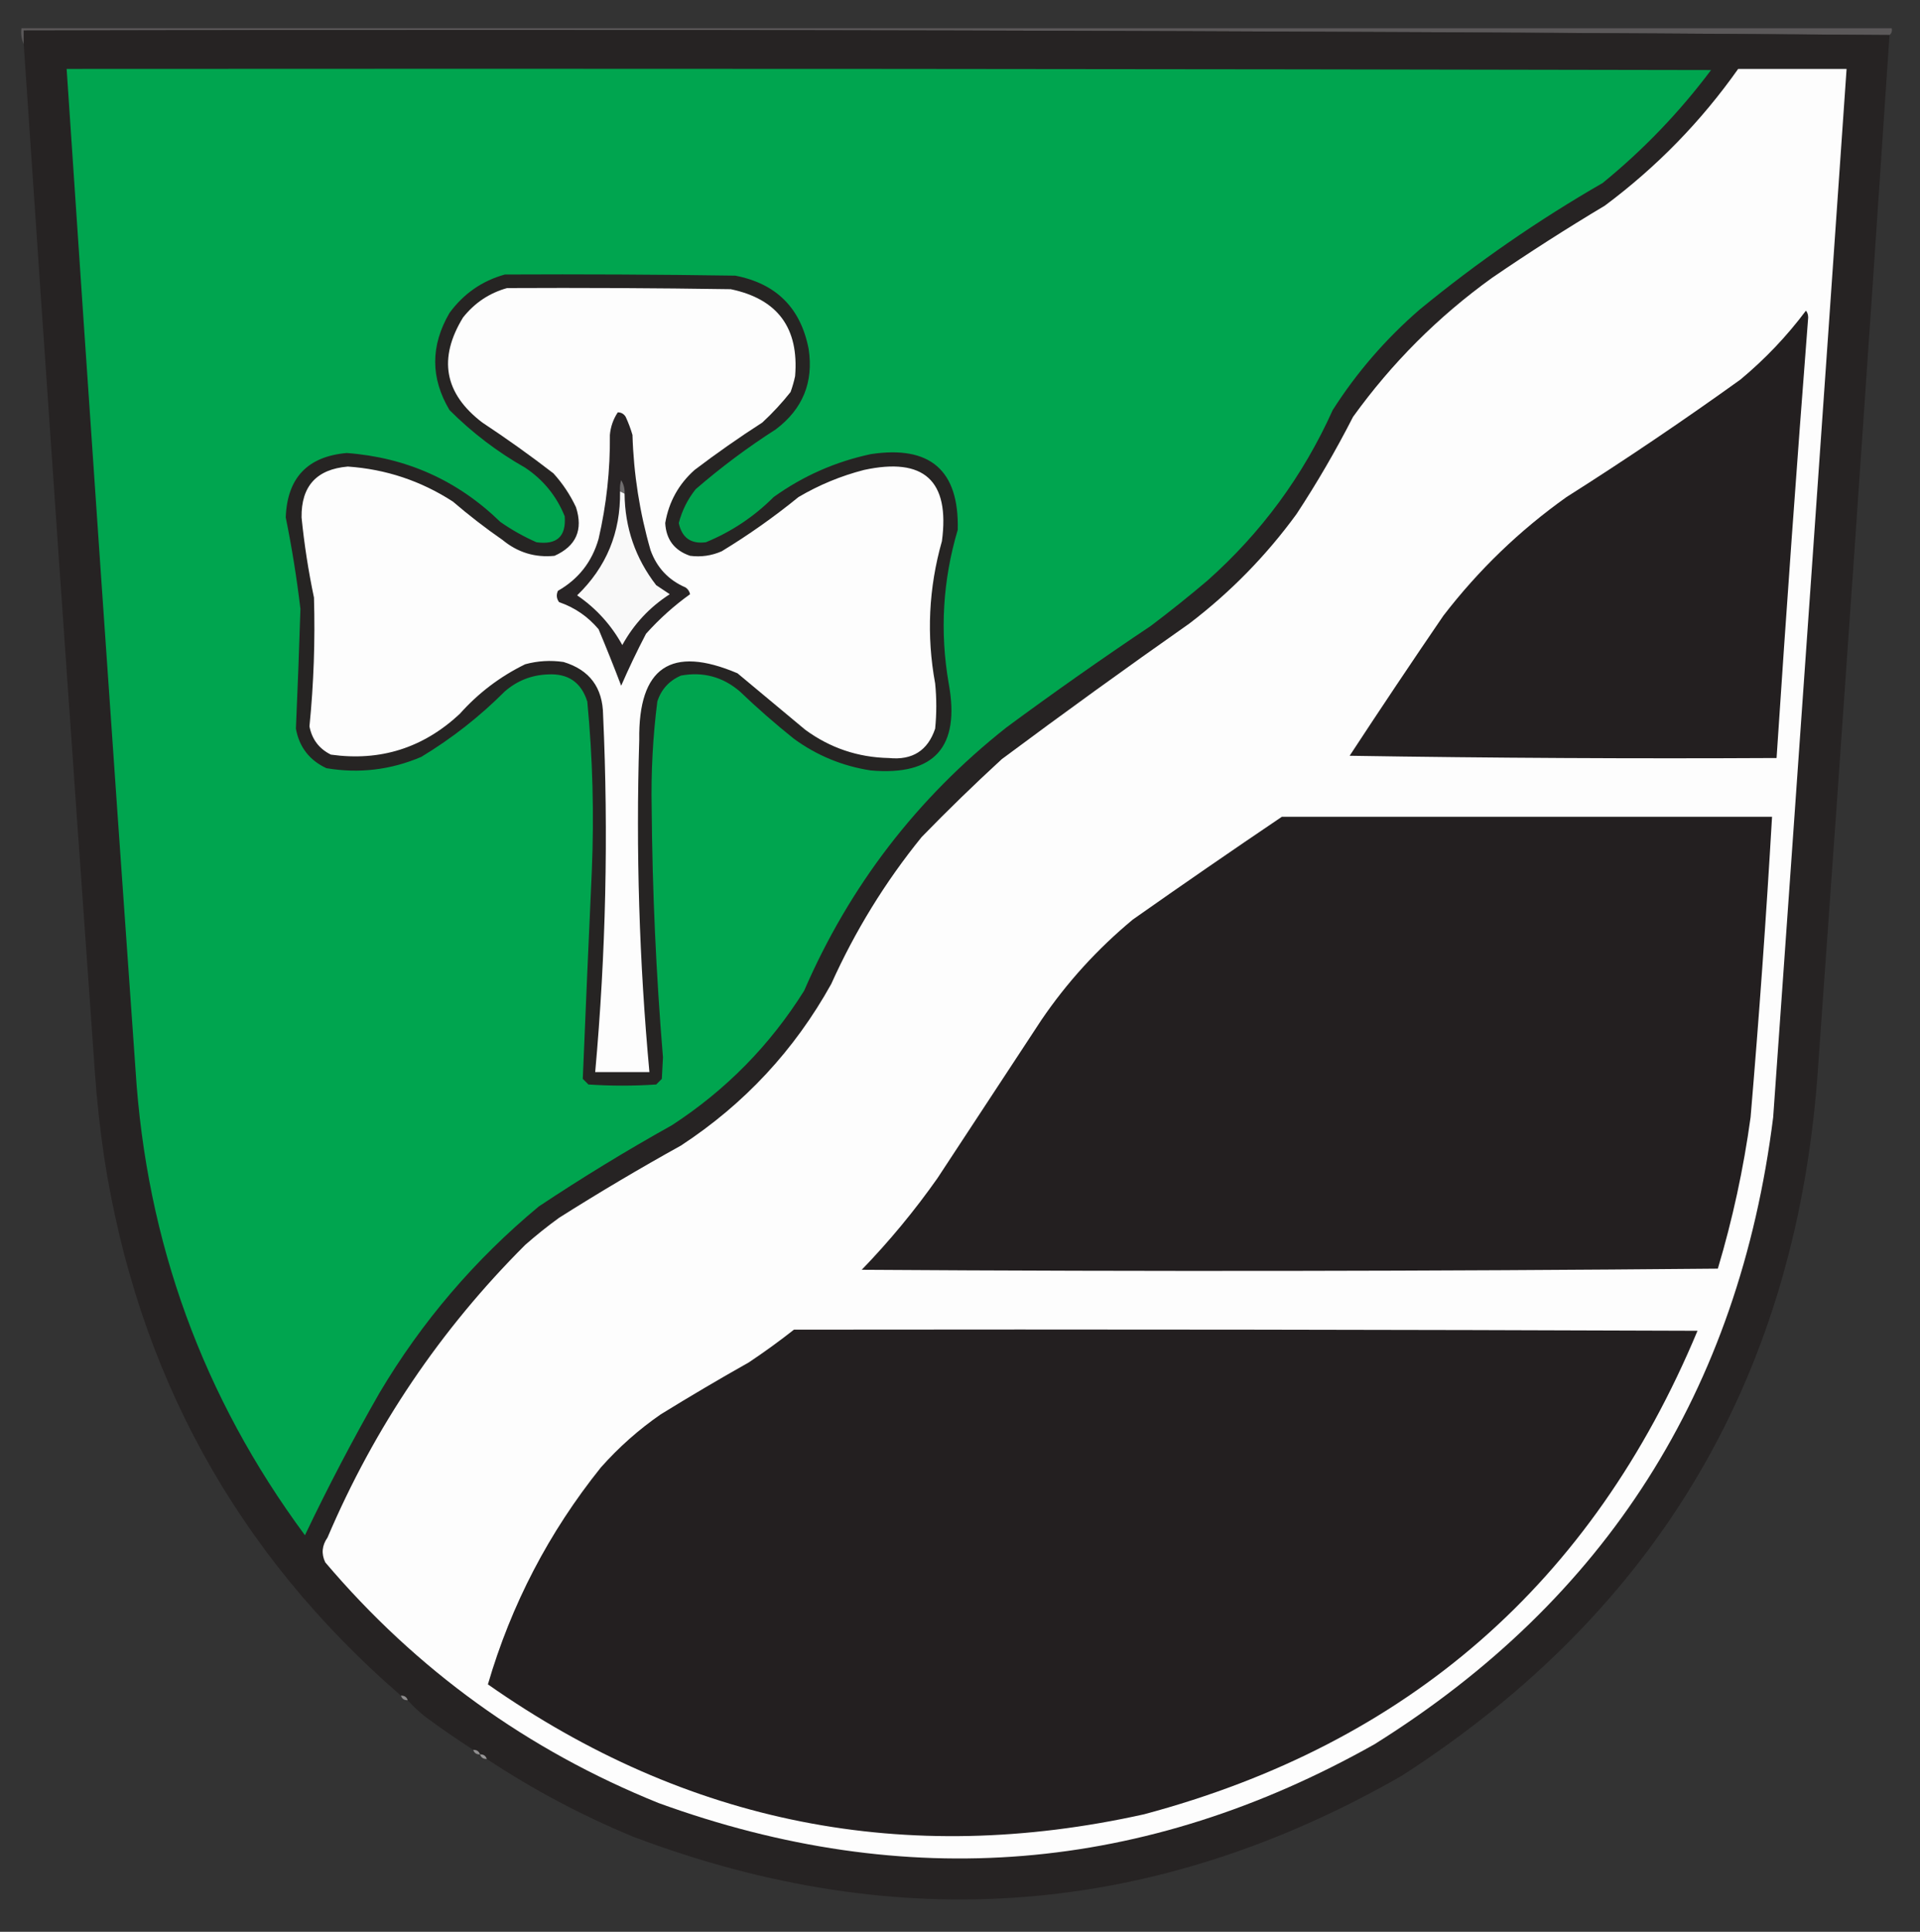 <?xml version="1.0" encoding="UTF-8"?>
<!DOCTYPE svg PUBLIC "-//W3C//DTD SVG 1.1//EN" "http://www.w3.org/Graphics/SVG/1.1/DTD/svg11.dtd">
<svg xmlns="http://www.w3.org/2000/svg" version="1.1" width="850px" height="855px" style="shape-rendering:geometricPrecision; text-rendering:geometricPrecision; image-rendering:optimizeQuality; fill-rule:evenodd; clip-rule:evenodd" xmlns:xlink="http://www.w3.org/1999/xlink">
<rect width="100%" height="100%" fill="#333333" stroke="none"/>
<g><path style="opacity:1" fill="#5b5859" d="M 836.5,15.5 C 561.502,13.501 286.169,12.834 10.5,13.5C 10.5,15.5 10.5,17.5 10.5,19.5C 9.532,17.393 9.198,15.059 9.5,12.5C 285.5,12.5 561.5,12.5 837.5,12.5C 837.737,13.791 837.404,14.791 836.5,15.5 Z"/></g>
<g><path style="opacity:1" fill="#262323" d="M 836.5,15.5 C 826.38,167.187 815.88,318.854 805,470.5C 796.245,607.263 734.745,712.429 620.5,786C 511.466,848.419 398.133,857.419 280.5,813C 257.567,803.538 235.9,792.038 215.5,778.5C 215.027,777.094 214.027,776.427 212.5,776.5C 212.027,775.094 211.027,774.427 209.5,774.5C 202.38,769.887 195.38,765.054 188.5,760C 185.568,757.715 182.902,755.215 180.5,752.5C 180.027,751.094 179.027,750.427 177.5,750.5C 104.578,687.36 60.744,607.693 46,511.5C 44.205,499.217 42.872,486.884 42,474.5C 31.215,322.847 20.715,171.181 10.5,19.5C 10.5,17.5 10.5,15.5 10.5,13.5C 286.169,12.834 561.502,13.501 836.5,15.5 Z"/></g>
<g><path style="opacity:1" fill="#00a54f" d="M 29.5,30.5 C 272.167,30.333 514.834,30.5 757.5,31C 743.575,49.593 727.575,66.259 709.5,81C 680.932,97.446 653.932,116.113 628.5,137C 613.425,150.062 600.591,164.896 590,181.5C 576.906,210.601 558.406,235.768 534.5,257C 526.349,263.907 518.016,270.574 509.5,277C 487.816,291.508 466.483,306.508 445.5,322C 405.925,353.3 376.092,392.134 356,438.5C 340.879,462.621 321.379,482.455 297.5,498C 277.333,509.247 257.666,521.247 238.5,534C 210.183,557.525 186.683,585.025 168,616.5C 156.19,637.121 145.19,658.121 135,679.5C 89.807,618.399 64.807,549.732 60,473.5C 49.538,325.841 39.371,178.174 29.5,30.5 Z"/></g>
<g><path style="opacity:1" fill="#fdfdfd" d="M 769.5,30.5 C 785.5,30.5 801.5,30.5 817.5,30.5C 806.809,185.172 795.976,339.838 785,494.5C 769.843,615.427 711.01,707.927 608.5,772C 506.851,829.208 401.184,837.875 291.5,798C 233.572,774.621 184.406,739.121 144,691.5C 142.184,687.719 142.517,684.053 145,680.5C 165.861,631.577 195.028,588.41 232.5,551C 237.317,546.76 242.317,542.76 247.5,539C 265.17,527.83 283.17,517.163 301.5,507C 329.573,488.596 351.74,464.763 368,435.5C 378.575,411.993 391.908,390.327 408,370.5C 419.529,358.637 431.362,347.137 443.5,336C 470.887,315.613 498.554,295.613 526.5,276C 544.706,262.128 560.539,245.961 574,227.5C 583.091,213.658 591.424,199.325 599,184.5C 616.167,160.667 636.667,140.167 660.5,123C 676.827,111.834 693.494,101.168 710.5,91C 733.437,73.898 753.104,53.731 769.5,30.5 Z"/></g>
<g><path style="opacity:1" fill="#262423" d="M 223.5,121.5 C 257.502,121.333 291.502,121.5 325.5,122C 343.671,125.504 354.504,136.337 358,154.5C 360.217,169.177 355.383,181.01 343.5,190C 331.041,197.981 319.208,206.814 308,216.5C 304.435,220.963 301.935,225.963 300.5,231.5C 301.889,238.027 305.889,240.861 312.5,240C 323.843,235.33 333.843,228.663 342.5,220C 355.479,210.679 369.812,204.346 385.5,201C 411.825,197.004 424.658,208.17 424,234.5C 417.358,256.888 416.024,279.555 420,302.5C 425.191,330.633 413.691,343.466 385.5,341C 372.979,339.068 361.646,334.402 351.5,327C 343.204,320.373 335.204,313.373 327.5,306C 319.952,299.562 311.286,297.229 301.5,299C 296.243,301.256 292.743,305.09 291,310.5C 289.023,326.097 288.19,341.763 288.5,357.5C 288.798,394.404 290.464,431.237 293.5,468C 293.333,471.167 293.167,474.333 293,477.5C 292.167,478.333 291.333,479.167 290.5,480C 280.5,480.667 270.5,480.667 260.5,480C 259.667,479.167 258.833,478.333 258,477.5C 259.266,446.849 260.599,416.182 262,385.5C 263.056,360.448 262.389,335.448 260,310.5C 257.307,301.98 251.474,297.98 242.5,298.5C 235.288,298.772 228.955,301.272 223.5,306C 212.314,317.193 199.98,326.859 186.5,335C 172.963,340.776 158.963,342.442 144.5,340C 136.968,336.472 132.468,330.639 131,322.5C 131.777,304.837 132.444,287.17 133,269.5C 131.38,255.869 129.213,242.369 126.5,229C 127.142,211.526 136.142,202.026 153.5,200.5C 179.935,202.47 202.602,212.637 221.5,231C 226.51,234.507 231.843,237.507 237.5,240C 246.54,241.255 250.707,237.422 250,228.5C 246.378,219.544 240.545,212.377 232.5,207C 220.197,200.035 209.03,191.535 199,181.5C 190.551,167.316 190.551,152.983 199,138.5C 205.268,129.961 213.434,124.294 223.5,121.5 Z"/></g>
<g><path style="opacity:1" fill="#fdfdfd" d="M 224.5,127.5 C 257.502,127.333 290.502,127.5 323.5,128C 344.267,132.331 353.767,145.164 352,166.5C 351.489,168.878 350.822,171.212 350,173.5C 346.201,178.301 342.034,182.801 337.5,187C 327.223,193.611 317.223,200.611 307.5,208C 300.427,214.312 296.094,222.145 294.5,231.5C 294.902,238.803 298.569,243.636 305.5,246C 310.328,246.629 314.995,245.962 319.5,244C 331.388,236.778 342.721,228.778 353.5,220C 362.612,214.63 372.279,210.63 382.5,208C 409.071,202.242 420.571,212.742 417,239.5C 411.111,260.291 410.111,281.291 414,302.5C 414.667,309.167 414.667,315.833 414,322.5C 410.743,332.223 403.909,336.556 393.5,335.5C 379.822,335.219 367.489,331.052 356.5,323C 346.5,314.667 336.5,306.333 326.5,298C 297.062,285.481 282.562,295.315 283,327.5C 281.492,376.603 282.992,425.603 287.5,474.5C 279.5,474.5 271.5,474.5 263.5,474.5C 268.236,421.905 269.402,369.239 267,316.5C 266.843,304.324 261.01,296.49 249.5,293C 243.747,292.149 238.08,292.483 232.5,294C 221.414,299.414 211.747,306.747 203.5,316C 187.33,331.057 168.33,337.057 146.5,334C 141.293,331.435 138.126,327.268 137,321.5C 138.885,302.598 139.552,283.598 139,264.5C 136.524,252.748 134.691,240.914 133.5,229C 133.328,215.17 140.161,207.67 154,206.5C 170.845,207.67 186.345,212.837 200.5,222C 207.548,228.049 214.881,233.716 222.5,239C 229.236,244.542 236.903,246.876 245.5,246C 255.061,241.709 258.227,234.542 255,224.5C 252.411,218.984 249.078,213.984 245,209.5C 234.778,201.612 224.278,194.112 213.5,187C 196.709,174.177 193.876,158.677 205,140.5C 210.172,134.009 216.672,129.676 224.5,127.5 Z"/></g>
<g><path style="opacity:1" fill="#231f20" d="M 799.5,137.5 C 800.147,138.274 800.48,139.274 800.5,140.5C 795.457,205.471 790.79,270.471 786.5,335.5C 723.496,335.833 660.496,335.5 597.5,334.5C 611.137,313.697 624.971,293.03 639,272.5C 654.579,252.254 672.745,234.754 693.5,220C 719.685,203.409 745.352,186.076 770.5,168C 781.411,158.925 791.078,148.758 799.5,137.5 Z"/></g>
<g><path style="opacity:1" fill="#282425" d="M 273.5,182.5 C 275.017,182.511 276.184,183.177 277,184.5C 278.197,187.089 279.197,189.756 280,192.5C 280.528,209.868 283.195,226.868 288,243.5C 290.789,251.255 295.956,256.755 303.5,260C 304.574,260.739 305.241,261.739 305.5,263C 298.467,268.022 291.967,273.855 286,280.5C 282.045,288.076 278.378,295.743 275,303.5C 271.823,295.15 268.49,286.816 265,278.5C 260.262,272.883 254.428,268.883 247.5,266.5C 246.369,264.926 246.202,263.259 247,261.5C 256.102,256.312 262.102,248.645 265,238.5C 268.494,223.388 270.161,208.055 270,192.5C 270.331,188.845 271.498,185.512 273.5,182.5 Z"/></g>
<g><path style="opacity:1" fill="#6f6d6e" d="M 276.5,218.5 C 275.833,218.167 275.167,217.833 274.5,217.5C 274.34,215.801 274.506,214.134 275,212.5C 276.128,214.345 276.628,216.345 276.5,218.5 Z"/></g>
<g><path style="opacity:1" fill="#f9f9f9" d="M 274.5,217.5 C 275.167,217.833 275.833,218.167 276.5,218.5C 276.651,233.622 281.317,247.122 290.5,259C 292.5,260.333 294.5,261.667 296.5,263C 287.594,268.739 280.594,276.239 275.5,285.5C 270.566,276.567 263.899,269.234 255.5,263.5C 268.445,251.021 274.778,235.688 274.5,217.5 Z"/></g>
<g><path style="opacity:1" fill="#231f20" d="M 567.5,361.5 C 639.833,361.5 712.167,361.5 784.5,361.5C 781.923,405.878 778.757,450.211 775,494.5C 771.882,517.261 767.049,539.595 760.5,561.5C 634.168,562.667 507.835,562.833 381.5,562C 393.741,549.33 404.907,535.83 415,521.5C 430.333,498.167 445.667,474.833 461,451.5C 472.341,434.819 485.841,419.986 501.5,407C 523.404,391.58 545.404,376.413 567.5,361.5 Z"/></g>
<g><path style="opacity:1" fill="#231f20" d="M 351.5,588.5 C 484.834,588.333 618.167,588.5 751.5,589C 705.018,700.437 623.352,771.77 506.5,803C 401.012,826.452 304.178,807.286 216,745.5C 226.314,710.205 242.981,678.205 266,649.5C 273.942,640.552 282.775,632.719 292.5,626C 305.335,618.081 318.335,610.415 331.5,603C 338.411,598.39 345.078,593.557 351.5,588.5 Z"/></g>
<g><path style="opacity:1" fill="#8d8b8c" d="M 177.5,750.5 C 179.027,750.427 180.027,751.094 180.5,752.5C 178.973,752.573 177.973,751.906 177.5,750.5 Z"/></g>
<g><path style="opacity:1" fill="#918f90" d="M 209.5,774.5 C 211.027,774.427 212.027,775.094 212.5,776.5C 210.973,776.573 209.973,775.906 209.5,774.5 Z"/></g>
<g><path style="opacity:1" fill="#979596" d="M 212.5,776.5 C 214.027,776.427 215.027,777.094 215.5,778.5C 213.973,778.573 212.973,777.906 212.5,776.5 Z"/></g>
</svg>
